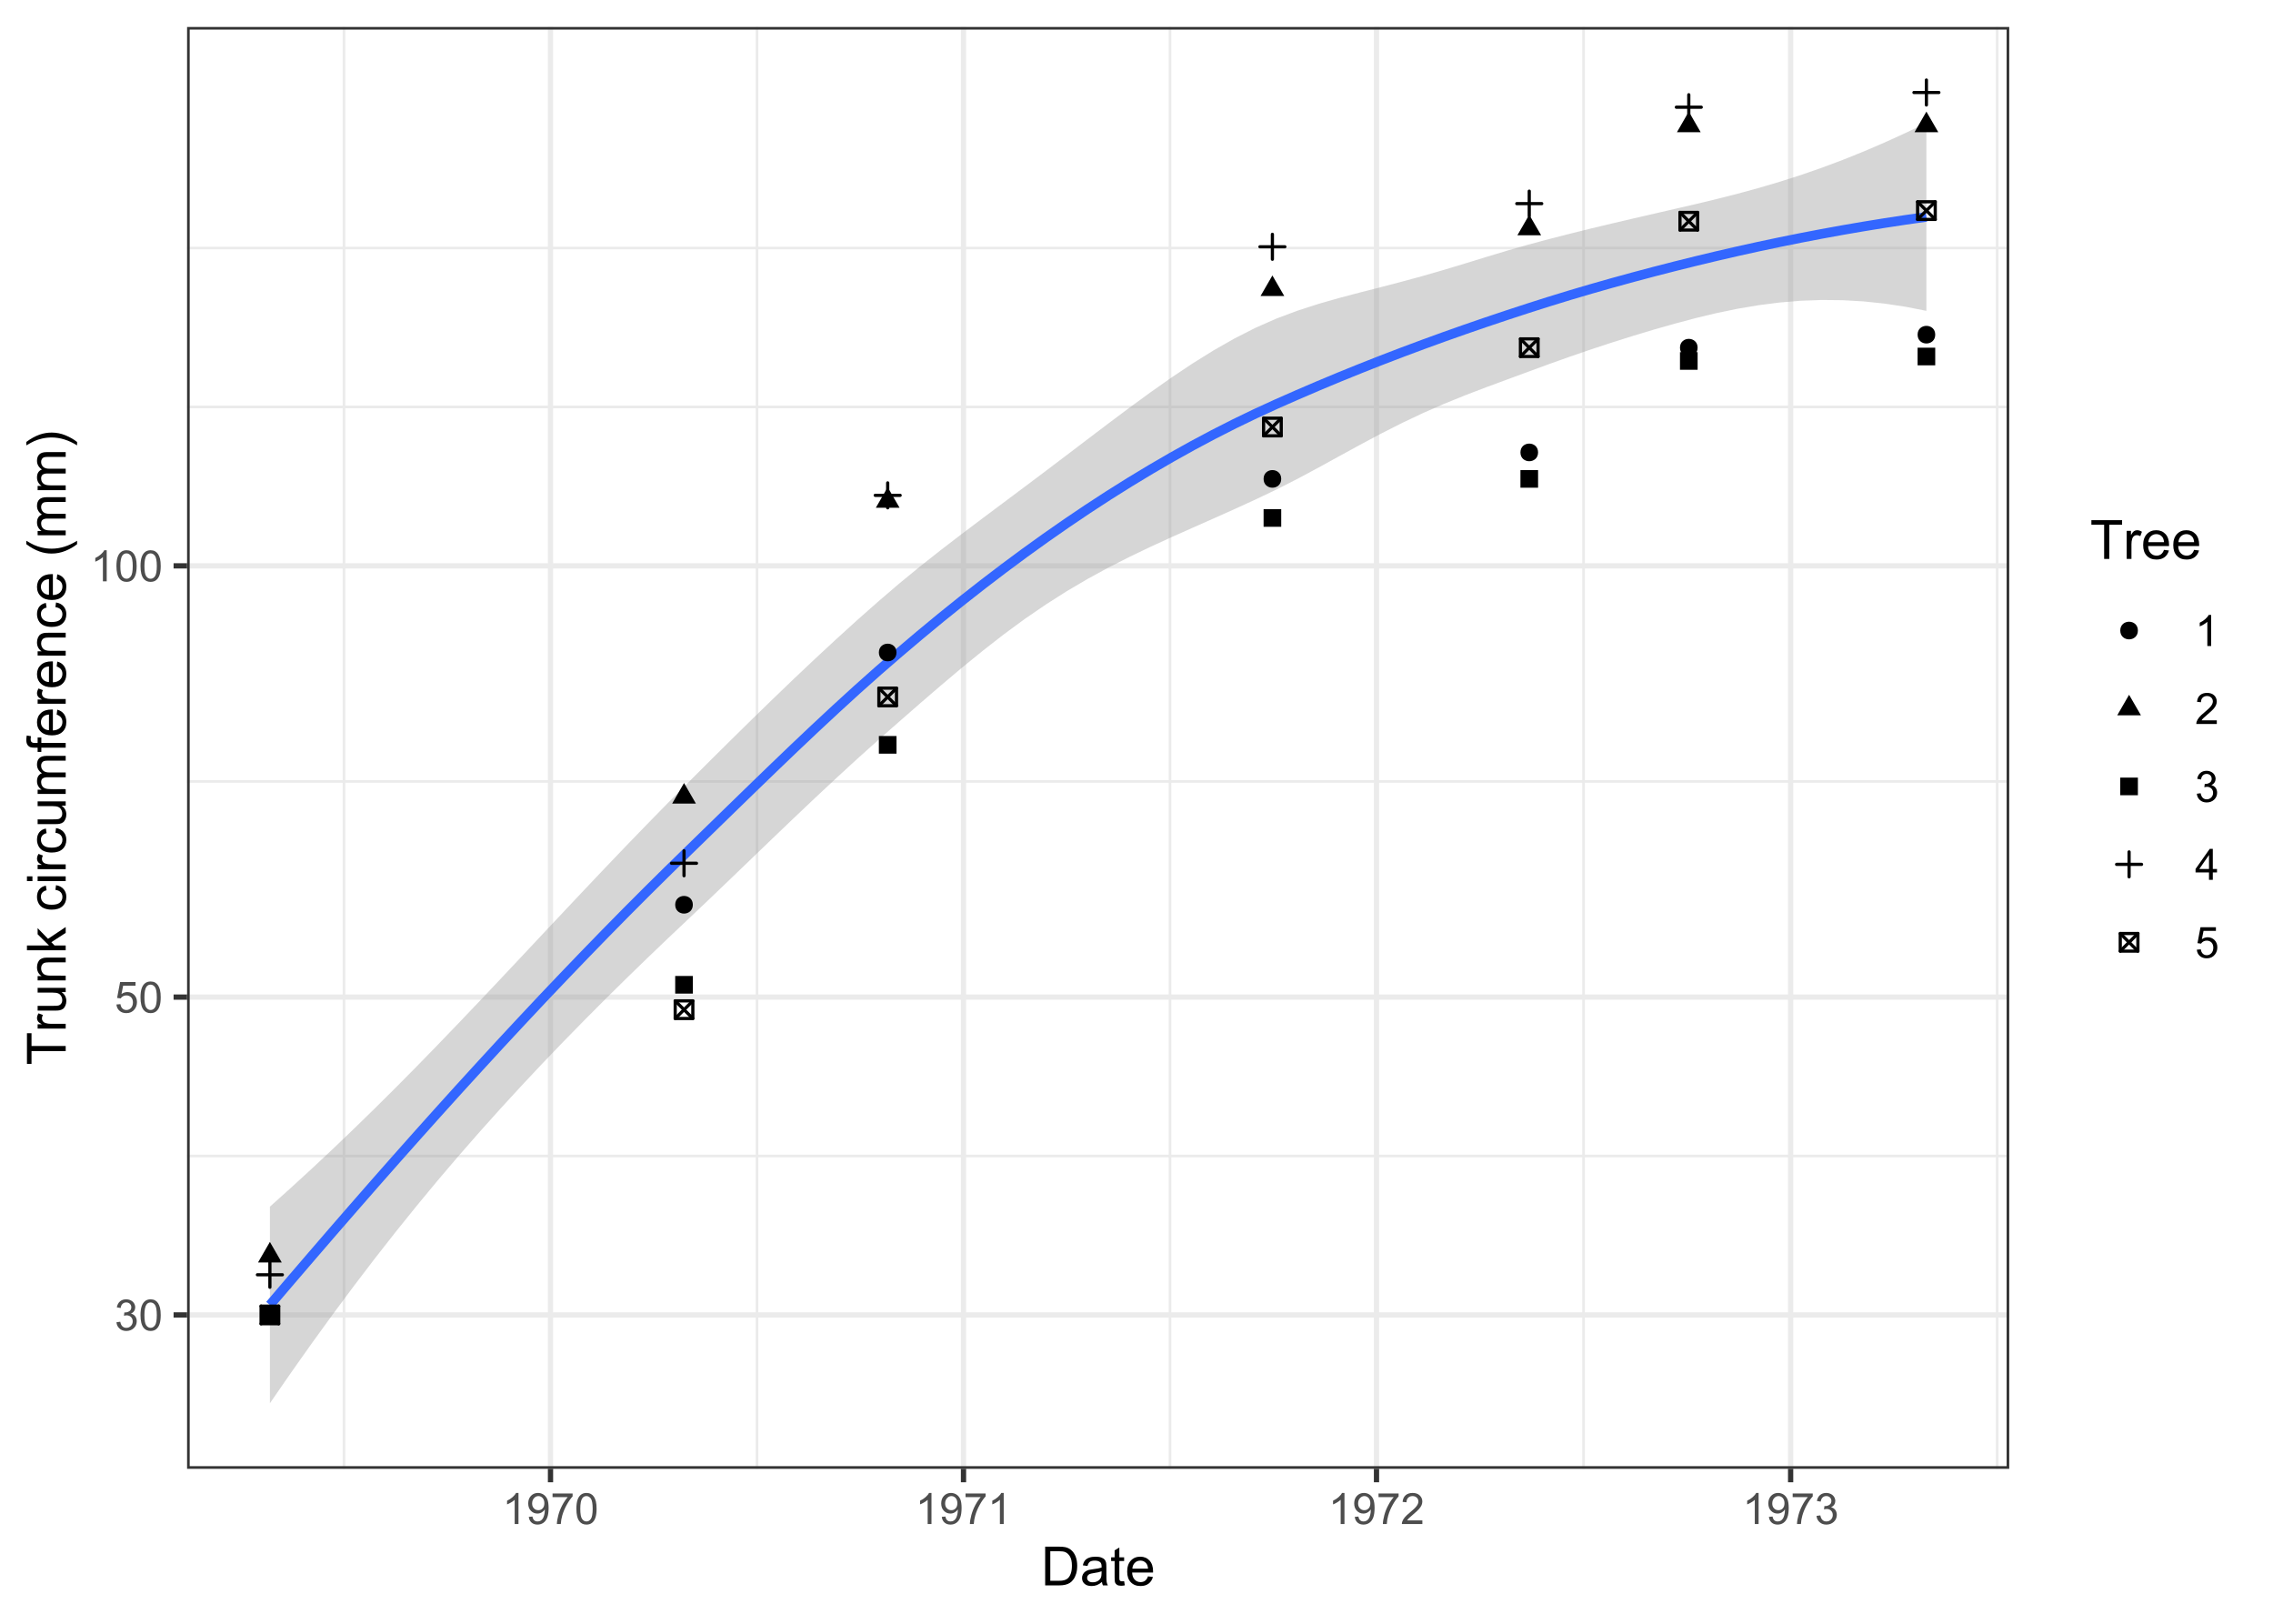 <?xml version="1.0" encoding="UTF-8"?>
<svg xmlns="http://www.w3.org/2000/svg" xmlns:xlink="http://www.w3.org/1999/xlink" width="504pt" height="360pt" viewBox="0 0 504 360" version="1.1">
<defs>
<g>
<symbol overflow="visible" id="glyph0-0">
<path style="stroke:none;" d="M 1.199 0 L 1.199 -6 L 6 -6 L 6 0 Z M 1.352 -0.148 L 5.852 -0.148 L 5.852 -5.852 L 1.352 -5.852 Z M 1.352 -0.148 "/>
</symbol>
<symbol overflow="visible" id="glyph0-1">
<path style="stroke:none;" d="M 0.402 -1.812 L 1.246 -1.926 C 1.34 -1.445 1.504 -1.102 1.738 -0.895 C 1.969 -0.68 2.254 -0.574 2.594 -0.578 C 2.988 -0.574 3.324 -0.711 3.598 -0.988 C 3.871 -1.262 4.008 -1.602 4.008 -2.012 C 4.008 -2.395 3.879 -2.715 3.629 -2.969 C 3.371 -3.219 3.051 -3.344 2.664 -3.348 C 2.5 -3.344 2.301 -3.312 2.066 -3.254 L 2.16 -3.992 C 2.215 -3.984 2.262 -3.984 2.297 -3.984 C 2.656 -3.984 2.977 -4.078 3.266 -4.266 C 3.551 -4.453 3.695 -4.742 3.699 -5.133 C 3.695 -5.441 3.59 -5.695 3.383 -5.902 C 3.172 -6.102 2.902 -6.203 2.574 -6.207 C 2.242 -6.203 1.969 -6.102 1.754 -5.895 C 1.531 -5.688 1.391 -5.379 1.332 -4.969 L 0.488 -5.117 C 0.586 -5.68 0.82 -6.121 1.188 -6.434 C 1.551 -6.742 2.008 -6.895 2.555 -6.898 C 2.93 -6.895 3.273 -6.816 3.59 -6.656 C 3.902 -6.496 4.145 -6.277 4.312 -6 C 4.48 -5.719 4.562 -5.422 4.566 -5.113 C 4.562 -4.812 4.484 -4.543 4.324 -4.301 C 4.164 -4.059 3.926 -3.863 3.617 -3.723 C 4.02 -3.625 4.336 -3.43 4.562 -3.137 C 4.785 -2.84 4.898 -2.473 4.902 -2.031 C 4.898 -1.426 4.68 -0.918 4.246 -0.504 C 3.805 -0.09 3.25 0.117 2.586 0.121 C 1.98 0.117 1.48 -0.059 1.086 -0.418 C 0.684 -0.773 0.457 -1.238 0.402 -1.812 Z M 0.402 -1.812 "/>
</symbol>
<symbol overflow="visible" id="glyph0-2">
<path style="stroke:none;" d="M 0.398 -3.391 C 0.398 -4.199 0.48 -4.852 0.648 -5.352 C 0.812 -5.844 1.062 -6.227 1.395 -6.496 C 1.723 -6.762 2.137 -6.895 2.641 -6.898 C 3.004 -6.895 3.328 -6.82 3.609 -6.676 C 3.887 -6.523 4.113 -6.312 4.297 -6.035 C 4.477 -5.754 4.621 -5.41 4.723 -5.012 C 4.824 -4.605 4.875 -4.066 4.879 -3.391 C 4.875 -2.582 4.793 -1.93 4.629 -1.438 C 4.465 -0.938 4.215 -0.555 3.887 -0.289 C 3.555 -0.016 3.141 0.117 2.641 0.117 C 1.973 0.117 1.453 -0.117 1.078 -0.594 C 0.625 -1.164 0.398 -2.098 0.398 -3.391 Z M 1.266 -3.391 C 1.266 -2.258 1.395 -1.508 1.66 -1.137 C 1.922 -0.762 2.25 -0.574 2.641 -0.578 C 3.023 -0.574 3.348 -0.762 3.613 -1.141 C 3.875 -1.512 4.008 -2.262 4.012 -3.391 C 4.008 -4.52 3.875 -5.27 3.613 -5.645 C 3.348 -6.012 3.02 -6.199 2.629 -6.203 C 2.238 -6.199 1.93 -6.035 1.703 -5.711 C 1.41 -5.289 1.266 -4.516 1.266 -3.391 Z M 1.266 -3.391 "/>
</symbol>
<symbol overflow="visible" id="glyph0-3">
<path style="stroke:none;" d="M 0.398 -1.801 L 1.285 -1.875 C 1.348 -1.441 1.5 -1.117 1.742 -0.902 C 1.977 -0.684 2.266 -0.574 2.605 -0.578 C 3.008 -0.574 3.352 -0.727 3.637 -1.035 C 3.914 -1.34 4.055 -1.746 4.059 -2.254 C 4.055 -2.734 3.918 -3.113 3.652 -3.395 C 3.379 -3.668 3.027 -3.809 2.594 -3.812 C 2.316 -3.809 2.07 -3.746 1.855 -3.625 C 1.633 -3.5 1.461 -3.34 1.34 -3.145 L 0.547 -3.25 L 1.215 -6.777 L 4.633 -6.777 L 4.633 -5.973 L 1.891 -5.973 L 1.52 -4.125 C 1.926 -4.41 2.359 -4.551 2.816 -4.555 C 3.414 -4.551 3.922 -4.344 4.336 -3.93 C 4.746 -3.512 4.949 -2.977 4.953 -2.328 C 4.949 -1.703 4.77 -1.168 4.41 -0.719 C 3.969 -0.16 3.367 0.117 2.605 0.117 C 1.977 0.117 1.465 -0.055 1.074 -0.406 C 0.676 -0.754 0.453 -1.219 0.398 -1.801 Z M 0.398 -1.801 "/>
</symbol>
<symbol overflow="visible" id="glyph0-4">
<path style="stroke:none;" d="M 3.578 0 L 2.734 0 L 2.734 -5.375 C 2.527 -5.18 2.262 -4.988 1.934 -4.793 C 1.602 -4.598 1.305 -4.453 1.047 -4.359 L 1.047 -5.176 C 1.516 -5.395 1.926 -5.664 2.281 -5.98 C 2.633 -6.293 2.883 -6.598 3.031 -6.898 L 3.578 -6.898 Z M 3.578 0 "/>
</symbol>
<symbol overflow="visible" id="glyph0-5">
<path style="stroke:none;" d="M 0.523 -1.59 L 1.336 -1.664 C 1.402 -1.281 1.531 -1.004 1.727 -0.836 C 1.918 -0.66 2.168 -0.574 2.477 -0.578 C 2.73 -0.574 2.957 -0.633 3.156 -0.754 C 3.348 -0.871 3.508 -1.031 3.637 -1.23 C 3.758 -1.426 3.863 -1.691 3.949 -2.031 C 4.035 -2.367 4.078 -2.711 4.078 -3.066 C 4.078 -3.098 4.074 -3.156 4.074 -3.234 C 3.902 -2.965 3.672 -2.746 3.383 -2.578 C 3.086 -2.41 2.77 -2.324 2.434 -2.328 C 1.859 -2.324 1.379 -2.531 0.988 -2.945 C 0.594 -3.355 0.398 -3.898 0.398 -4.578 C 0.398 -5.273 0.602 -5.836 1.016 -6.262 C 1.422 -6.684 1.938 -6.895 2.559 -6.898 C 3.004 -6.895 3.414 -6.777 3.785 -6.539 C 4.152 -6.297 4.434 -5.953 4.629 -5.512 C 4.82 -5.062 4.914 -4.418 4.918 -3.578 C 4.914 -2.695 4.82 -1.996 4.629 -1.477 C 4.438 -0.957 4.152 -0.559 3.777 -0.289 C 3.398 -0.016 2.957 0.117 2.457 0.117 C 1.914 0.117 1.477 -0.031 1.137 -0.328 C 0.797 -0.625 0.59 -1.043 0.523 -1.59 Z M 3.98 -4.621 C 3.977 -5.102 3.848 -5.484 3.594 -5.773 C 3.332 -6.055 3.023 -6.199 2.664 -6.203 C 2.285 -6.199 1.957 -6.047 1.684 -5.742 C 1.402 -5.434 1.266 -5.035 1.266 -4.551 C 1.266 -4.109 1.395 -3.754 1.66 -3.484 C 1.922 -3.207 2.25 -3.07 2.641 -3.074 C 3.027 -3.07 3.348 -3.207 3.602 -3.484 C 3.852 -3.754 3.977 -4.133 3.98 -4.621 Z M 3.98 -4.621 "/>
</symbol>
<symbol overflow="visible" id="glyph0-6">
<path style="stroke:none;" d="M 0.453 -5.973 L 0.453 -6.781 L 4.902 -6.781 L 4.902 -6.125 C 4.461 -5.656 4.027 -5.039 3.602 -4.27 C 3.168 -3.496 2.836 -2.703 2.605 -1.891 C 2.434 -1.312 2.324 -0.684 2.281 0 L 1.414 0 C 1.422 -0.539 1.531 -1.191 1.734 -1.961 C 1.938 -2.723 2.227 -3.461 2.609 -4.176 C 2.984 -4.883 3.391 -5.48 3.82 -5.973 Z M 0.453 -5.973 "/>
</symbol>
<symbol overflow="visible" id="glyph0-7">
<path style="stroke:none;" d="M 4.832 -0.812 L 4.832 0 L 0.289 0 C 0.281 -0.203 0.316 -0.398 0.391 -0.586 C 0.504 -0.895 0.688 -1.199 0.945 -1.5 C 1.195 -1.797 1.562 -2.141 2.047 -2.539 C 2.789 -3.148 3.297 -3.637 3.562 -3.996 C 3.824 -4.352 3.953 -4.688 3.957 -5.012 C 3.953 -5.34 3.836 -5.621 3.598 -5.855 C 3.355 -6.082 3.043 -6.199 2.664 -6.203 C 2.254 -6.199 1.93 -6.078 1.688 -5.836 C 1.441 -5.59 1.316 -5.25 1.316 -4.824 L 0.449 -4.914 C 0.508 -5.559 0.73 -6.051 1.121 -6.391 C 1.504 -6.727 2.023 -6.895 2.68 -6.898 C 3.336 -6.895 3.859 -6.715 4.246 -6.352 C 4.629 -5.984 4.82 -5.531 4.824 -4.992 C 4.82 -4.715 4.766 -4.441 4.652 -4.18 C 4.539 -3.91 4.352 -3.633 4.094 -3.34 C 3.832 -3.047 3.398 -2.645 2.793 -2.133 C 2.285 -1.707 1.961 -1.418 1.816 -1.266 C 1.672 -1.113 1.551 -0.961 1.461 -0.812 Z M 4.832 -0.812 "/>
</symbol>
<symbol overflow="visible" id="glyph0-8">
<path style="stroke:none;" d="M 3.102 0 L 3.102 -1.645 L 0.121 -1.645 L 0.121 -2.418 L 3.258 -6.871 L 3.945 -6.871 L 3.945 -2.418 L 4.875 -2.418 L 4.875 -1.645 L 3.945 -1.645 L 3.945 0 Z M 3.102 -2.418 L 3.102 -5.516 L 0.953 -2.418 Z M 3.102 -2.418 "/>
</symbol>
<symbol overflow="visible" id="glyph1-0">
<path style="stroke:none;" d="M 1.5 0 L 1.5 -7.5 L 7.5 -7.5 L 7.5 0 Z M 1.688 -0.188 L 7.312 -0.188 L 7.312 -7.312 L 1.688 -7.312 Z M 1.688 -0.188 "/>
</symbol>
<symbol overflow="visible" id="glyph1-1">
<path style="stroke:none;" d="M 0.926 0 L 0.926 -8.59 L 3.883 -8.59 C 4.551 -8.59 5.062 -8.547 5.414 -8.469 C 5.906 -8.352 6.324 -8.148 6.672 -7.852 C 7.121 -7.469 7.461 -6.977 7.688 -6.383 C 7.914 -5.785 8.027 -5.105 8.027 -4.344 C 8.027 -3.688 7.949 -3.109 7.797 -2.605 C 7.645 -2.102 7.449 -1.684 7.211 -1.355 C 6.973 -1.02 6.711 -0.762 6.43 -0.574 C 6.145 -0.387 5.805 -0.242 5.406 -0.145 C 5.004 -0.047 4.543 0 4.023 0 Z M 2.062 -1.016 L 3.898 -1.016 C 4.461 -1.012 4.906 -1.066 5.227 -1.172 C 5.547 -1.273 5.805 -1.422 6 -1.617 C 6.27 -1.887 6.477 -2.246 6.629 -2.703 C 6.777 -3.156 6.855 -3.711 6.855 -4.359 C 6.855 -5.258 6.707 -5.945 6.41 -6.43 C 6.113 -6.91 5.754 -7.234 5.336 -7.398 C 5.031 -7.516 4.543 -7.574 3.867 -7.578 L 2.062 -7.578 Z M 2.062 -1.016 "/>
</symbol>
<symbol overflow="visible" id="glyph1-2">
<path style="stroke:none;" d="M 4.852 -0.766 C 4.461 -0.434 4.082 -0.199 3.723 -0.062 C 3.355 0.074 2.969 0.141 2.562 0.141 C 1.875 0.141 1.352 -0.023 0.984 -0.359 C 0.617 -0.688 0.434 -1.117 0.434 -1.641 C 0.434 -1.945 0.5 -2.223 0.641 -2.473 C 0.777 -2.723 0.961 -2.926 1.188 -3.082 C 1.41 -3.234 1.664 -3.348 1.945 -3.43 C 2.152 -3.477 2.465 -3.531 2.883 -3.586 C 3.734 -3.688 4.359 -3.809 4.766 -3.949 C 4.766 -4.09 4.77 -4.18 4.77 -4.227 C 4.77 -4.648 4.668 -4.953 4.469 -5.133 C 4.199 -5.371 3.801 -5.488 3.27 -5.492 C 2.77 -5.488 2.402 -5.402 2.168 -5.23 C 1.934 -5.055 1.758 -4.746 1.648 -4.305 L 0.617 -4.445 C 0.707 -4.887 0.863 -5.242 1.078 -5.516 C 1.289 -5.781 1.598 -5.992 2.008 -6.141 C 2.41 -6.289 2.883 -6.363 3.422 -6.363 C 3.953 -6.363 4.383 -6.301 4.715 -6.176 C 5.047 -6.051 5.293 -5.891 5.449 -5.703 C 5.605 -5.512 5.715 -5.273 5.777 -4.984 C 5.809 -4.805 5.824 -4.48 5.828 -4.016 L 5.828 -2.609 C 5.824 -1.625 5.848 -1.004 5.895 -0.746 C 5.941 -0.484 6.031 -0.238 6.164 0 L 5.062 0 C 4.953 -0.219 4.883 -0.473 4.852 -0.766 Z M 4.766 -3.125 C 4.375 -2.965 3.801 -2.832 3.039 -2.727 C 2.605 -2.66 2.301 -2.59 2.121 -2.516 C 1.941 -2.434 1.801 -2.32 1.703 -2.172 C 1.605 -2.02 1.559 -1.852 1.559 -1.672 C 1.559 -1.387 1.664 -1.152 1.875 -0.969 C 2.086 -0.777 2.398 -0.684 2.812 -0.688 C 3.219 -0.684 3.578 -0.773 3.895 -0.953 C 4.211 -1.129 4.445 -1.371 4.594 -1.68 C 4.707 -1.918 4.762 -2.27 4.766 -2.734 Z M 4.766 -3.125 "/>
</symbol>
<symbol overflow="visible" id="glyph1-3">
<path style="stroke:none;" d="M 3.094 -0.945 L 3.246 -0.012 C 2.949 0.051 2.684 0.082 2.449 0.082 C 2.066 0.082 1.77 0.023 1.559 -0.098 C 1.348 -0.219 1.199 -0.379 1.113 -0.578 C 1.027 -0.773 0.984 -1.188 0.984 -1.82 L 0.984 -5.402 L 0.211 -5.402 L 0.211 -6.223 L 0.984 -6.223 L 0.984 -7.766 L 2.031 -8.398 L 2.031 -6.223 L 3.094 -6.223 L 3.094 -5.402 L 2.031 -5.402 L 2.031 -1.766 C 2.027 -1.461 2.047 -1.27 2.086 -1.184 C 2.125 -1.098 2.184 -1.027 2.27 -0.977 C 2.352 -0.926 2.473 -0.902 2.633 -0.902 C 2.742 -0.902 2.898 -0.914 3.094 -0.945 Z M 3.094 -0.945 "/>
</symbol>
<symbol overflow="visible" id="glyph1-4">
<path style="stroke:none;" d="M 5.051 -2.004 L 6.141 -1.867 C 5.969 -1.23 5.648 -0.738 5.184 -0.387 C 4.719 -0.035 4.125 0.141 3.406 0.141 C 2.492 0.141 1.77 -0.137 1.238 -0.699 C 0.699 -1.254 0.434 -2.043 0.438 -3.059 C 0.434 -4.105 0.703 -4.918 1.246 -5.496 C 1.781 -6.074 2.48 -6.363 3.344 -6.363 C 4.176 -6.363 4.855 -6.078 5.383 -5.512 C 5.91 -4.945 6.176 -4.148 6.176 -3.125 C 6.176 -3.059 6.172 -2.965 6.172 -2.844 L 1.531 -2.844 C 1.562 -2.156 1.758 -1.633 2.109 -1.27 C 2.457 -0.906 2.891 -0.727 3.41 -0.727 C 3.797 -0.727 4.125 -0.828 4.402 -1.031 C 4.672 -1.234 4.891 -1.559 5.051 -2.004 Z M 1.586 -3.711 L 5.062 -3.711 C 5.016 -4.227 4.883 -4.621 4.664 -4.887 C 4.328 -5.293 3.891 -5.496 3.359 -5.496 C 2.871 -5.496 2.465 -5.332 2.137 -5.008 C 1.805 -4.684 1.621 -4.25 1.586 -3.711 Z M 1.586 -3.711 "/>
</symbol>
<symbol overflow="visible" id="glyph1-5">
<path style="stroke:none;" d="M 3.109 0 L 3.109 -7.578 L 0.281 -7.578 L 0.281 -8.59 L 7.09 -8.59 L 7.09 -7.578 L 4.25 -7.578 L 4.25 0 Z M 3.109 0 "/>
</symbol>
<symbol overflow="visible" id="glyph1-6">
<path style="stroke:none;" d="M 0.781 0 L 0.781 -6.223 L 1.727 -6.223 L 1.727 -5.281 C 1.969 -5.719 2.191 -6.012 2.398 -6.152 C 2.602 -6.293 2.828 -6.363 3.078 -6.363 C 3.43 -6.363 3.793 -6.25 4.16 -6.023 L 3.797 -5.047 C 3.539 -5.195 3.281 -5.273 3.023 -5.273 C 2.793 -5.273 2.586 -5.203 2.402 -5.066 C 2.215 -4.926 2.082 -4.734 2.008 -4.488 C 1.891 -4.113 1.832 -3.703 1.836 -3.258 L 1.836 0 Z M 0.781 0 "/>
</symbol>
<symbol overflow="visible" id="glyph2-0">
<path style="stroke:none;" d="M 0 -1.5 L -7.5 -1.5 L -7.5 -7.5 L 0 -7.5 Z M -0.188 -1.688 L -0.188 -7.312 L -7.312 -7.312 L -7.312 -1.688 Z M -0.188 -1.688 "/>
</symbol>
<symbol overflow="visible" id="glyph2-1">
<path style="stroke:none;" d="M 0 -3.109 L -7.578 -3.113 L -7.578 -0.281 L -8.59 -0.281 L -8.59 -7.09 L -7.578 -7.09 L -7.578 -4.25 L 0 -4.25 Z M 0 -3.109 "/>
</symbol>
<symbol overflow="visible" id="glyph2-2">
<path style="stroke:none;" d="M 0 -0.781 L -6.223 -0.781 L -6.223 -1.73 L -5.281 -1.73 C -5.719 -1.969 -6.012 -2.191 -6.152 -2.398 C -6.293 -2.602 -6.363 -2.828 -6.363 -3.078 C -6.363 -3.43 -6.25 -3.793 -6.023 -4.16 L -5.047 -3.797 C -5.195 -3.539 -5.273 -3.281 -5.273 -3.023 C -5.273 -2.793 -5.203 -2.586 -5.066 -2.402 C -4.926 -2.219 -4.734 -2.086 -4.488 -2.012 C -4.113 -1.891 -3.703 -1.832 -3.258 -1.836 L 0 -1.836 Z M 0 -0.781 "/>
</symbol>
<symbol overflow="visible" id="glyph2-3">
<path style="stroke:none;" d="M 0 -4.867 L -0.914 -4.867 C -0.211 -4.379 0.141 -3.723 0.141 -2.895 C 0.141 -2.527 0.07 -2.184 -0.07 -1.867 C -0.211 -1.547 -0.387 -1.309 -0.598 -1.156 C -0.809 -1 -1.07 -0.895 -1.383 -0.832 C -1.59 -0.789 -1.918 -0.766 -2.367 -0.77 L -6.223 -0.77 L -6.223 -1.824 L -2.773 -1.824 C -2.219 -1.82 -1.848 -1.844 -1.656 -1.887 C -1.379 -1.949 -1.16 -2.09 -1.004 -2.309 C -0.84 -2.523 -0.762 -2.789 -0.766 -3.105 C -0.762 -3.418 -0.844 -3.715 -1.008 -3.996 C -1.172 -4.273 -1.391 -4.469 -1.672 -4.586 C -1.945 -4.699 -2.352 -4.758 -2.887 -4.758 L -6.223 -4.758 L -6.223 -5.812 L 0 -5.812 Z M 0 -4.867 "/>
</symbol>
<symbol overflow="visible" id="glyph2-4">
<path style="stroke:none;" d="M 0 -0.789 L -6.223 -0.793 L -6.223 -1.742 L -5.336 -1.742 C -6.02 -2.195 -6.363 -2.855 -6.363 -3.723 C -6.363 -4.09 -6.293 -4.434 -6.16 -4.754 C -6.023 -5.066 -5.848 -5.305 -5.633 -5.461 C -5.41 -5.617 -5.152 -5.727 -4.852 -5.789 C -4.656 -5.828 -4.312 -5.848 -3.824 -5.848 L 0 -5.848 L 0 -4.793 L -3.785 -4.793 C -4.215 -4.793 -4.535 -4.75 -4.75 -4.668 C -4.961 -4.586 -5.129 -4.441 -5.258 -4.234 C -5.383 -4.023 -5.449 -3.777 -5.449 -3.5 C -5.449 -3.047 -5.305 -2.66 -5.02 -2.336 C -4.734 -2.008 -4.195 -1.844 -3.398 -1.848 L 0 -1.844 Z M 0 -0.789 "/>
</symbol>
<symbol overflow="visible" id="glyph2-5">
<path style="stroke:none;" d="M 0 -0.797 L -8.59 -0.797 L -8.59 -1.852 L -3.691 -1.852 L -6.223 -4.348 L -6.223 -5.711 L -3.914 -3.336 L 0 -5.953 L 0 -4.652 L -3.18 -2.594 L -2.469 -1.852 L 0 -1.852 Z M 0 -0.797 "/>
</symbol>
<symbol overflow="visible" id="glyph2-6">
<path style="stroke:none;" d=""/>
</symbol>
<symbol overflow="visible" id="glyph2-7">
<path style="stroke:none;" d="M -2.277 -4.852 L -2.145 -5.891 C -1.426 -5.773 -0.863 -5.484 -0.465 -5.02 C -0.059 -4.551 0.141 -3.977 0.141 -3.297 C 0.141 -2.445 -0.137 -1.762 -0.695 -1.246 C -1.25 -0.727 -2.047 -0.469 -3.086 -0.469 C -3.754 -0.469 -4.344 -0.578 -4.852 -0.801 C -5.355 -1.023 -5.73 -1.363 -5.984 -1.82 C -6.234 -2.273 -6.363 -2.77 -6.363 -3.305 C -6.363 -3.98 -6.191 -4.531 -5.848 -4.965 C -5.504 -5.391 -5.02 -5.668 -4.395 -5.789 L -4.234 -4.766 C -4.652 -4.664 -4.969 -4.492 -5.18 -4.246 C -5.391 -3.996 -5.496 -3.695 -5.496 -3.348 C -5.496 -2.812 -5.305 -2.383 -4.922 -2.051 C -4.539 -1.719 -3.938 -1.551 -3.117 -1.555 C -2.281 -1.551 -1.672 -1.711 -1.293 -2.035 C -0.914 -2.352 -0.727 -2.77 -0.727 -3.289 C -0.727 -3.695 -0.852 -4.043 -1.105 -4.324 C -1.359 -4.602 -1.75 -4.777 -2.277 -4.852 Z M -2.277 -4.852 "/>
</symbol>
<symbol overflow="visible" id="glyph2-8">
<path style="stroke:none;" d="M -7.375 -0.797 L -8.59 -0.797 L -8.59 -1.852 L -7.375 -1.852 Z M 0 -0.797 L -6.223 -0.797 L -6.223 -1.852 L 0 -1.852 Z M 0 -0.797 "/>
</symbol>
<symbol overflow="visible" id="glyph2-9">
<path style="stroke:none;" d="M 0 -0.789 L -6.223 -0.793 L -6.223 -1.734 L -5.352 -1.734 C -5.648 -1.93 -5.895 -2.188 -6.082 -2.512 C -6.27 -2.836 -6.363 -3.207 -6.363 -3.621 C -6.363 -4.082 -6.266 -4.457 -6.074 -4.754 C -5.883 -5.043 -5.617 -5.254 -5.273 -5.379 C -6 -5.871 -6.363 -6.512 -6.363 -7.301 C -6.363 -7.918 -6.191 -8.391 -5.848 -8.723 C -5.504 -9.055 -4.977 -9.223 -4.27 -9.223 L 0 -9.223 L 0 -8.172 L -3.918 -8.172 C -4.336 -8.168 -4.641 -8.133 -4.828 -8.07 C -5.016 -8 -5.164 -7.879 -5.277 -7.699 C -5.391 -7.52 -5.449 -7.309 -5.449 -7.066 C -5.449 -6.629 -5.301 -6.266 -5.012 -5.977 C -4.719 -5.688 -4.254 -5.543 -3.613 -5.543 L 0 -5.543 L 0 -4.488 L -4.043 -4.488 C -4.512 -4.488 -4.863 -4.402 -5.098 -4.23 C -5.332 -4.059 -5.449 -3.777 -5.449 -3.387 C -5.449 -3.09 -5.371 -2.812 -5.215 -2.562 C -5.059 -2.309 -4.828 -2.129 -4.527 -2.016 C -4.227 -1.902 -3.793 -1.844 -3.227 -1.848 L 0 -1.844 Z M 0 -0.789 "/>
</symbol>
<symbol overflow="visible" id="glyph2-10">
<path style="stroke:none;" d="M 0 -1.043 L -5.402 -1.043 L -5.402 -0.113 L -6.223 -0.113 L -6.223 -1.043 L -6.883 -1.043 C -7.301 -1.043 -7.613 -1.078 -7.816 -1.156 C -8.09 -1.254 -8.309 -1.434 -8.48 -1.691 C -8.645 -1.945 -8.73 -2.305 -8.734 -2.766 C -8.73 -3.062 -8.695 -3.391 -8.633 -3.75 L -7.711 -3.594 C -7.75 -3.371 -7.77 -3.164 -7.77 -2.973 C -7.77 -2.648 -7.699 -2.422 -7.562 -2.293 C -7.426 -2.156 -7.172 -2.09 -6.797 -2.094 L -6.223 -2.094 L -6.223 -3.305 L -5.402 -3.305 L -5.402 -2.094 L 0 -2.094 Z M 0 -1.043 "/>
</symbol>
<symbol overflow="visible" id="glyph2-11">
<path style="stroke:none;" d="M -2.004 -5.051 L -1.867 -6.141 C -1.23 -5.969 -0.738 -5.648 -0.387 -5.184 C -0.035 -4.719 0.141 -4.125 0.141 -3.406 C 0.141 -2.492 -0.137 -1.77 -0.699 -1.238 C -1.254 -0.703 -2.043 -0.438 -3.059 -0.441 C -4.105 -0.438 -4.918 -0.707 -5.496 -1.25 C -6.074 -1.785 -6.363 -2.484 -6.363 -3.348 C -6.363 -4.176 -6.078 -4.855 -5.512 -5.383 C -4.945 -5.91 -4.148 -6.176 -3.121 -6.176 C -3.055 -6.176 -2.961 -6.172 -2.84 -6.172 L -2.844 -1.531 C -2.156 -1.566 -1.633 -1.762 -1.27 -2.109 C -0.906 -2.457 -0.727 -2.891 -0.727 -3.41 C -0.727 -3.797 -0.828 -4.125 -1.031 -4.402 C -1.234 -4.672 -1.559 -4.891 -2.004 -5.051 Z M -3.711 -1.59 L -3.707 -5.062 C -4.227 -5.016 -4.621 -4.883 -4.887 -4.664 C -5.293 -4.328 -5.496 -3.891 -5.496 -3.359 C -5.496 -2.871 -5.332 -2.465 -5.008 -2.137 C -4.684 -1.805 -4.25 -1.621 -3.711 -1.59 Z M -3.711 -1.59 "/>
</symbol>
<symbol overflow="visible" id="glyph2-12">
<path style="stroke:none;" d="M 2.523 -2.805 C 1.789 -2.223 0.934 -1.73 -0.051 -1.328 C -1.035 -0.926 -2.055 -0.727 -3.109 -0.727 C -4.039 -0.727 -4.93 -0.875 -5.781 -1.18 C -6.77 -1.527 -7.754 -2.07 -8.734 -2.809 L -8.734 -3.562 C -7.918 -3.09 -7.34 -2.777 -6.996 -2.625 C -6.457 -2.387 -5.895 -2.199 -5.309 -2.062 C -4.574 -1.895 -3.84 -1.809 -3.105 -1.812 C -1.223 -1.809 0.652 -2.395 2.523 -3.562 Z M 2.523 -2.805 "/>
</symbol>
<symbol overflow="visible" id="glyph2-13">
<path style="stroke:none;" d="M 2.523 -1.48 L 2.523 -0.727 C 0.652 -1.891 -1.223 -2.473 -3.105 -2.477 C -3.84 -2.477 -4.566 -2.395 -5.289 -2.227 C -5.875 -2.094 -6.438 -1.906 -6.977 -1.672 C -7.328 -1.516 -7.914 -1.203 -8.734 -0.727 L -8.734 -1.484 C -7.754 -2.215 -6.77 -2.758 -5.781 -3.113 C -4.93 -3.41 -4.039 -3.562 -3.109 -3.562 C -2.051 -3.562 -1.031 -3.359 -0.051 -2.957 C 0.934 -2.551 1.789 -2.059 2.523 -1.48 Z M 2.523 -1.48 "/>
</symbol>
</g>
<clipPath id="clip1">
  <path d="M 41.48 5.977 L 445.516 5.977 L 445.516 325.645 L 41.48 325.645 Z M 41.48 5.977 "/>
</clipPath>
<clipPath id="clip2">
  <path d="M 41.48 256 L 445.516 256 L 445.516 257 L 41.48 257 Z M 41.48 256 "/>
</clipPath>
<clipPath id="clip3">
  <path d="M 41.48 172 L 445.516 172 L 445.516 174 L 41.48 174 Z M 41.48 172 "/>
</clipPath>
<clipPath id="clip4">
  <path d="M 41.48 89 L 445.516 89 L 445.516 91 L 41.48 91 Z M 41.48 89 "/>
</clipPath>
<clipPath id="clip5">
  <path d="M 41.48 54 L 445.516 54 L 445.516 56 L 41.48 56 Z M 41.48 54 "/>
</clipPath>
<clipPath id="clip6">
  <path d="M 75 5.977 L 77 5.977 L 77 325.645 L 75 325.645 Z M 75 5.977 "/>
</clipPath>
<clipPath id="clip7">
  <path d="M 167 5.977 L 169 5.977 L 169 325.645 L 167 325.645 Z M 167 5.977 "/>
</clipPath>
<clipPath id="clip8">
  <path d="M 259 5.977 L 260 5.977 L 260 325.645 L 259 325.645 Z M 259 5.977 "/>
</clipPath>
<clipPath id="clip9">
  <path d="M 350 5.977 L 352 5.977 L 352 325.645 L 350 325.645 Z M 350 5.977 "/>
</clipPath>
<clipPath id="clip10">
  <path d="M 442 5.977 L 444 5.977 L 444 325.645 L 442 325.645 Z M 442 5.977 "/>
</clipPath>
<clipPath id="clip11">
  <path d="M 41.48 290 L 445.516 290 L 445.516 293 L 41.48 293 Z M 41.48 290 "/>
</clipPath>
<clipPath id="clip12">
  <path d="M 41.48 220 L 445.516 220 L 445.516 222 L 41.48 222 Z M 41.48 220 "/>
</clipPath>
<clipPath id="clip13">
  <path d="M 41.48 124 L 445.516 124 L 445.516 127 L 41.48 127 Z M 41.48 124 "/>
</clipPath>
<clipPath id="clip14">
  <path d="M 121 5.977 L 123 5.977 L 123 325.645 L 121 325.645 Z M 121 5.977 "/>
</clipPath>
<clipPath id="clip15">
  <path d="M 213 5.977 L 215 5.977 L 215 325.645 L 213 325.645 Z M 213 5.977 "/>
</clipPath>
<clipPath id="clip16">
  <path d="M 304 5.977 L 306 5.977 L 306 325.645 L 304 325.645 Z M 304 5.977 "/>
</clipPath>
<clipPath id="clip17">
  <path d="M 396 5.977 L 398 5.977 L 398 325.645 L 396 325.645 Z M 396 5.977 "/>
</clipPath>
<clipPath id="clip18">
  <path d="M 41.48 5.977 L 445.516 5.977 L 445.516 325.645 L 41.48 325.645 Z M 41.48 5.977 "/>
</clipPath>
</defs>
<g id="surface99">
<rect x="0" y="0" width="504" height="360" style="fill:rgb(100%,100%,100%);fill-opacity:1;stroke:none;"/>
<rect x="0" y="0" width="504" height="360" style="fill:rgb(100%,100%,100%);fill-opacity:1;stroke:none;"/>
<path style="fill:none;stroke-width:1.164;stroke-linecap:round;stroke-linejoin:round;stroke:rgb(100%,100%,100%);stroke-opacity:1;stroke-miterlimit:10;" d="M 0 360 L 504 360 L 504 0 L 0 0 Z M 0 360 "/>
<g clip-path="url(#clip1)" clip-rule="nonzero">
<path style=" stroke:none;fill-rule:nonzero;fill:rgb(100%,100%,100%);fill-opacity:1;" d="M 41.48 325.645 L 445.516 325.645 L 445.516 5.977 L 41.48 5.977 Z M 41.48 325.645 "/>
</g>
<g clip-path="url(#clip2)" clip-rule="nonzero">
<path style="fill:none;stroke-width:0.582;stroke-linecap:butt;stroke-linejoin:round;stroke:rgb(92.157%,92.157%,92.157%);stroke-opacity:1;stroke-miterlimit:10;" d="M 41.48 256.301 L 445.516 256.301 "/>
</g>
<g clip-path="url(#clip3)" clip-rule="nonzero">
<path style="fill:none;stroke-width:0.582;stroke-linecap:butt;stroke-linejoin:round;stroke:rgb(92.157%,92.157%,92.157%);stroke-opacity:1;stroke-miterlimit:10;" d="M 41.48 173.262 L 445.516 173.262 "/>
</g>
<g clip-path="url(#clip4)" clip-rule="nonzero">
<path style="fill:none;stroke-width:0.582;stroke-linecap:butt;stroke-linejoin:round;stroke:rgb(92.157%,92.157%,92.157%);stroke-opacity:1;stroke-miterlimit:10;" d="M 41.48 90.223 L 445.516 90.223 "/>
</g>
<g clip-path="url(#clip5)" clip-rule="nonzero">
<path style="fill:none;stroke-width:0.582;stroke-linecap:butt;stroke-linejoin:round;stroke:rgb(92.157%,92.157%,92.157%);stroke-opacity:1;stroke-miterlimit:10;" d="M 41.48 54.992 L 445.516 54.992 "/>
</g>
<g clip-path="url(#clip6)" clip-rule="nonzero">
<path style="fill:none;stroke-width:0.582;stroke-linecap:butt;stroke-linejoin:round;stroke:rgb(92.157%,92.157%,92.157%);stroke-opacity:1;stroke-miterlimit:10;" d="M 76.277 325.645 L 76.277 5.977 "/>
</g>
<g clip-path="url(#clip7)" clip-rule="nonzero">
<path style="fill:none;stroke-width:0.582;stroke-linecap:butt;stroke-linejoin:round;stroke:rgb(92.157%,92.157%,92.157%);stroke-opacity:1;stroke-miterlimit:10;" d="M 167.852 325.645 L 167.852 5.977 "/>
</g>
<g clip-path="url(#clip8)" clip-rule="nonzero">
<path style="fill:none;stroke-width:0.582;stroke-linecap:butt;stroke-linejoin:round;stroke:rgb(92.157%,92.157%,92.157%);stroke-opacity:1;stroke-miterlimit:10;" d="M 259.43 325.645 L 259.43 5.977 "/>
</g>
<g clip-path="url(#clip9)" clip-rule="nonzero">
<path style="fill:none;stroke-width:0.582;stroke-linecap:butt;stroke-linejoin:round;stroke:rgb(92.157%,92.157%,92.157%);stroke-opacity:1;stroke-miterlimit:10;" d="M 351.129 325.645 L 351.129 5.977 "/>
</g>
<g clip-path="url(#clip10)" clip-rule="nonzero">
<path style="fill:none;stroke-width:0.582;stroke-linecap:butt;stroke-linejoin:round;stroke:rgb(92.157%,92.157%,92.157%);stroke-opacity:1;stroke-miterlimit:10;" d="M 442.832 325.645 L 442.832 5.977 "/>
</g>
<g clip-path="url(#clip11)" clip-rule="nonzero">
<path style="fill:none;stroke-width:1.164;stroke-linecap:butt;stroke-linejoin:round;stroke:rgb(92.157%,92.157%,92.157%);stroke-opacity:1;stroke-miterlimit:10;" d="M 41.48 291.531 L 445.516 291.531 "/>
</g>
<g clip-path="url(#clip12)" clip-rule="nonzero">
<path style="fill:none;stroke-width:1.164;stroke-linecap:butt;stroke-linejoin:round;stroke:rgb(92.157%,92.157%,92.157%);stroke-opacity:1;stroke-miterlimit:10;" d="M 41.48 221.07 L 445.516 221.07 "/>
</g>
<g clip-path="url(#clip13)" clip-rule="nonzero">
<path style="fill:none;stroke-width:1.164;stroke-linecap:butt;stroke-linejoin:round;stroke:rgb(92.157%,92.157%,92.157%);stroke-opacity:1;stroke-miterlimit:10;" d="M 41.48 125.453 L 445.516 125.453 "/>
</g>
<g clip-path="url(#clip14)" clip-rule="nonzero">
<path style="fill:none;stroke-width:1.164;stroke-linecap:butt;stroke-linejoin:round;stroke:rgb(92.157%,92.157%,92.157%);stroke-opacity:1;stroke-miterlimit:10;" d="M 122.066 325.645 L 122.066 5.977 "/>
</g>
<g clip-path="url(#clip15)" clip-rule="nonzero">
<path style="fill:none;stroke-width:1.164;stroke-linecap:butt;stroke-linejoin:round;stroke:rgb(92.157%,92.157%,92.157%);stroke-opacity:1;stroke-miterlimit:10;" d="M 213.641 325.645 L 213.641 5.977 "/>
</g>
<g clip-path="url(#clip16)" clip-rule="nonzero">
<path style="fill:none;stroke-width:1.164;stroke-linecap:butt;stroke-linejoin:round;stroke:rgb(92.157%,92.157%,92.157%);stroke-opacity:1;stroke-miterlimit:10;" d="M 305.215 325.645 L 305.215 5.977 "/>
</g>
<g clip-path="url(#clip17)" clip-rule="nonzero">
<path style="fill:none;stroke-width:1.164;stroke-linecap:butt;stroke-linejoin:round;stroke:rgb(92.157%,92.157%,92.157%);stroke-opacity:1;stroke-miterlimit:10;" d="M 397.043 325.645 L 397.043 5.977 "/>
</g>
<path style=" stroke:none;fill-rule:nonzero;fill:rgb(60%,60%,60%);fill-opacity:0.4;" d="M 59.844 267.535 L 64.492 263.363 L 69.145 259.098 L 73.793 254.742 L 78.441 250.293 L 83.09 245.762 L 87.742 241.141 L 92.391 236.445 L 97.039 231.672 L 101.688 226.84 L 106.34 221.957 L 110.988 217.039 L 115.637 212.094 L 120.285 207.137 L 124.938 202.188 L 129.586 197.258 L 134.234 192.355 L 138.883 187.492 L 143.535 182.688 L 148.184 177.938 L 152.832 173.262 L 157.48 168.617 L 162.133 164.008 L 166.781 159.438 L 171.43 154.918 L 176.078 150.453 L 180.73 146.059 L 185.379 141.746 L 190.027 137.523 L 194.68 133.41 L 199.328 129.426 L 203.977 125.613 L 208.625 121.938 L 213.277 118.371 L 217.926 114.867 L 227.223 107.914 L 231.875 104.418 L 236.523 100.898 L 241.172 97.367 L 245.82 93.844 L 250.473 90.363 L 255.121 86.965 L 259.77 83.695 L 264.418 80.59 L 269.07 77.695 L 273.719 75.047 L 278.367 72.684 L 283.016 70.633 L 287.668 68.891 L 292.316 67.387 L 296.965 66.059 L 301.613 64.832 L 306.266 63.641 L 310.914 62.43 L 315.562 61.16 L 320.211 59.816 L 324.863 58.414 L 329.512 56.984 L 334.16 55.582 L 338.812 54.254 L 343.461 53.008 L 348.109 51.816 L 352.758 50.664 L 357.41 49.551 L 362.059 48.461 L 371.355 46.32 L 376.008 45.246 L 380.656 44.125 L 385.305 42.945 L 389.953 41.676 L 394.605 40.305 L 399.254 38.82 L 403.902 37.211 L 408.551 35.469 L 413.203 33.602 L 417.852 31.605 L 422.5 29.488 L 427.148 27.258 L 427.148 68.918 L 422.5 68.008 L 417.852 67.309 L 413.203 66.824 L 408.551 66.555 L 403.902 66.508 L 399.254 66.684 L 394.605 67.07 L 389.953 67.664 L 385.305 68.449 L 380.656 69.406 L 376.008 70.52 L 371.355 71.758 L 366.707 73.078 L 362.059 74.477 L 357.41 75.945 L 352.758 77.477 L 348.109 79.07 L 343.461 80.723 L 338.812 82.434 L 334.16 84.148 L 329.512 85.867 L 324.863 87.645 L 320.211 89.531 L 315.562 91.562 L 310.914 93.762 L 306.266 96.117 L 301.613 98.594 L 296.965 101.137 L 292.316 103.688 L 287.668 106.176 L 283.016 108.539 L 278.367 110.754 L 273.719 112.883 L 269.07 114.961 L 264.418 117.02 L 259.77 119.094 L 255.121 121.227 L 250.473 123.453 L 245.82 125.812 L 241.172 128.348 L 236.523 131.082 L 231.875 134.043 L 227.223 137.23 L 222.574 140.645 L 217.926 144.266 L 213.277 148.051 L 208.625 151.973 L 203.977 155.98 L 199.328 160.039 L 194.68 164.125 L 190.027 168.297 L 185.379 172.566 L 180.73 176.91 L 176.078 181.316 L 171.43 185.762 L 166.781 190.234 L 162.133 194.703 L 157.48 199.16 L 152.832 203.574 L 148.184 207.965 L 143.535 212.414 L 138.883 216.93 L 134.234 221.516 L 129.586 226.18 L 124.938 230.93 L 120.285 235.77 L 115.637 240.719 L 110.988 245.777 L 106.34 250.961 L 101.688 256.277 L 97.039 261.738 L 92.391 267.352 L 87.742 273.121 L 83.09 279.055 L 78.441 285.148 L 73.793 291.402 L 69.145 297.816 L 64.492 304.391 L 59.844 311.117 Z M 59.844 267.535 "/>
<path style="fill:none;stroke-width:2.134;stroke-linecap:butt;stroke-linejoin:round;stroke:rgb(20%,40%,100%);stroke-opacity:1;stroke-miterlimit:10;" d="M 59.844 289.324 L 64.492 283.875 L 69.145 278.457 L 73.793 273.07 L 78.441 267.723 L 83.09 262.406 L 87.742 257.133 L 92.391 251.898 L 97.039 246.707 L 101.688 241.559 L 106.34 236.461 L 110.988 231.406 L 115.637 226.406 L 120.285 221.453 L 124.938 216.559 L 129.586 211.719 L 134.234 206.938 L 138.883 202.211 L 143.535 197.551 L 148.184 192.953 L 152.832 188.418 L 157.48 183.887 L 162.133 179.355 L 166.781 174.836 L 171.43 170.34 L 176.078 165.883 L 180.73 161.484 L 185.379 157.156 L 190.027 152.91 L 194.68 148.766 L 199.328 144.734 L 203.977 140.797 L 208.625 136.953 L 213.277 133.211 L 217.926 129.566 L 222.574 126.02 L 227.223 122.574 L 231.875 119.23 L 236.523 115.992 L 241.172 112.855 L 245.82 109.828 L 250.473 106.906 L 255.121 104.098 L 259.77 101.395 L 264.418 98.805 L 269.07 96.328 L 273.719 93.965 L 278.367 91.719 L 283.016 89.586 L 287.668 87.535 L 292.316 85.539 L 296.965 83.598 L 301.613 81.715 L 306.266 79.879 L 310.914 78.098 L 315.562 76.363 L 320.211 74.672 L 324.863 73.027 L 329.512 71.426 L 334.16 69.867 L 338.812 68.344 L 343.461 66.867 L 348.109 65.441 L 352.758 64.07 L 357.41 62.746 L 362.059 61.469 L 366.707 60.234 L 371.355 59.039 L 376.008 57.883 L 380.656 56.766 L 385.305 55.695 L 389.953 54.668 L 394.605 53.688 L 399.254 52.75 L 403.902 51.859 L 408.551 51.012 L 413.203 50.211 L 417.852 49.457 L 422.5 48.75 L 427.148 48.086 "/>
<path style=" stroke:none;fill-rule:nonzero;fill:rgb(0%,0%,0%);fill-opacity:1;" d="M 61.797 291.531 C 61.797 294.141 57.891 294.141 57.891 291.531 C 57.891 288.926 61.797 288.926 61.797 291.531 "/>
<path style=" stroke:none;fill-rule:nonzero;fill:rgb(0%,0%,0%);fill-opacity:1;" d="M 153.625 200.594 C 153.625 203.203 149.715 203.203 149.715 200.594 C 149.715 197.988 153.625 197.988 153.625 200.594 "/>
<path style=" stroke:none;fill-rule:nonzero;fill:rgb(0%,0%,0%);fill-opacity:1;" d="M 198.785 144.664 C 198.785 147.27 194.875 147.27 194.875 144.664 C 194.875 142.059 198.785 142.059 198.785 144.664 "/>
<path style=" stroke:none;fill-rule:nonzero;fill:rgb(0%,0%,0%);fill-opacity:1;" d="M 284.09 106.176 C 284.09 108.781 280.18 108.781 280.18 106.176 C 280.18 103.57 284.09 103.57 284.09 106.176 "/>
<path style=" stroke:none;fill-rule:nonzero;fill:rgb(0%,0%,0%);fill-opacity:1;" d="M 341.043 100.305 C 341.043 102.91 337.133 102.91 337.133 100.305 C 337.133 97.699 341.043 97.699 341.043 100.305 "/>
<path style=" stroke:none;fill-rule:nonzero;fill:rgb(0%,0%,0%);fill-opacity:1;" d="M 376.418 77.086 C 376.418 79.691 372.508 79.691 372.508 77.086 C 372.508 74.477 376.418 74.477 376.418 77.086 "/>
<path style=" stroke:none;fill-rule:nonzero;fill:rgb(0%,0%,0%);fill-opacity:1;" d="M 429.105 74.199 C 429.105 76.809 425.195 76.809 425.195 74.199 C 425.195 71.594 429.105 71.594 429.105 74.199 "/>
<path style=" stroke:none;fill-rule:nonzero;fill:rgb(0%,0%,0%);fill-opacity:1;" d="M 59.844 275.344 L 62.477 279.906 L 57.211 279.906 Z M 59.844 275.344 "/>
<path style=" stroke:none;fill-rule:nonzero;fill:rgb(0%,0%,0%);fill-opacity:1;" d="M 151.672 173.602 L 154.305 178.16 L 149.039 178.16 Z M 151.672 173.602 "/>
<path style=" stroke:none;fill-rule:nonzero;fill:rgb(0%,0%,0%);fill-opacity:1;" d="M 196.832 108.02 L 199.465 112.578 L 194.199 112.578 Z M 196.832 108.02 "/>
<path style=" stroke:none;fill-rule:nonzero;fill:rgb(0%,0%,0%);fill-opacity:1;" d="M 282.133 61.074 L 284.766 65.633 L 279.5 65.633 Z M 282.133 61.074 "/>
<path style=" stroke:none;fill-rule:nonzero;fill:rgb(0%,0%,0%);fill-opacity:1;" d="M 339.086 47.605 L 341.719 52.164 L 336.453 52.164 Z M 339.086 47.605 "/>
<path style=" stroke:none;fill-rule:nonzero;fill:rgb(0%,0%,0%);fill-opacity:1;" d="M 374.461 24.746 L 377.094 29.309 L 371.832 29.309 Z M 374.461 24.746 "/>
<path style=" stroke:none;fill-rule:nonzero;fill:rgb(0%,0%,0%);fill-opacity:1;" d="M 427.148 24.746 L 429.781 29.309 L 424.516 29.309 Z M 427.148 24.746 "/>
<path style=" stroke:none;fill-rule:nonzero;fill:rgb(0%,0%,0%);fill-opacity:1;" d="M 57.891 293.488 L 61.797 293.488 L 61.797 289.578 L 57.891 289.578 Z M 57.891 293.488 "/>
<path style=" stroke:none;fill-rule:nonzero;fill:rgb(0%,0%,0%);fill-opacity:1;" d="M 149.715 220.293 L 153.625 220.293 L 153.625 216.383 L 149.715 216.383 Z M 149.715 220.293 "/>
<path style=" stroke:none;fill-rule:nonzero;fill:rgb(0%,0%,0%);fill-opacity:1;" d="M 194.875 167.094 L 198.785 167.094 L 198.785 163.184 L 194.875 163.184 Z M 194.875 167.094 "/>
<path style=" stroke:none;fill-rule:nonzero;fill:rgb(0%,0%,0%);fill-opacity:1;" d="M 280.18 116.793 L 284.09 116.793 L 284.09 112.883 L 280.18 112.883 Z M 280.18 116.793 "/>
<path style=" stroke:none;fill-rule:nonzero;fill:rgb(0%,0%,0%);fill-opacity:1;" d="M 337.133 108.129 L 341.043 108.129 L 341.043 104.223 L 337.133 104.223 Z M 337.133 108.129 "/>
<path style=" stroke:none;fill-rule:nonzero;fill:rgb(0%,0%,0%);fill-opacity:1;" d="M 372.508 81.984 L 376.418 81.984 L 376.418 78.074 L 372.508 78.074 Z M 372.508 81.984 "/>
<path style=" stroke:none;fill-rule:nonzero;fill:rgb(0%,0%,0%);fill-opacity:1;" d="M 425.195 80.996 L 429.105 80.996 L 429.105 77.086 L 425.195 77.086 Z M 425.195 80.996 "/>
<path style="fill:none;stroke-width:0.709;stroke-linecap:round;stroke-linejoin:round;stroke:rgb(0%,0%,0%);stroke-opacity:1;stroke-miterlimit:10;" d="M 57.078 282.629 L 62.609 282.629 "/>
<path style="fill:none;stroke-width:0.709;stroke-linecap:round;stroke-linejoin:round;stroke:rgb(0%,0%,0%);stroke-opacity:1;stroke-miterlimit:10;" d="M 59.844 285.395 L 59.844 279.867 "/>
<path style="fill:none;stroke-width:0.709;stroke-linecap:round;stroke-linejoin:round;stroke:rgb(0%,0%,0%);stroke-opacity:1;stroke-miterlimit:10;" d="M 148.906 191.395 L 154.434 191.395 "/>
<path style="fill:none;stroke-width:0.709;stroke-linecap:round;stroke-linejoin:round;stroke:rgb(0%,0%,0%);stroke-opacity:1;stroke-miterlimit:10;" d="M 151.672 194.16 L 151.672 188.633 "/>
<path style="fill:none;stroke-width:0.709;stroke-linecap:round;stroke-linejoin:round;stroke:rgb(0%,0%,0%);stroke-opacity:1;stroke-miterlimit:10;" d="M 194.066 109.82 L 199.594 109.82 "/>
<path style="fill:none;stroke-width:0.709;stroke-linecap:round;stroke-linejoin:round;stroke:rgb(0%,0%,0%);stroke-opacity:1;stroke-miterlimit:10;" d="M 196.832 112.586 L 196.832 107.059 "/>
<path style="fill:none;stroke-width:0.709;stroke-linecap:round;stroke-linejoin:round;stroke:rgb(0%,0%,0%);stroke-opacity:1;stroke-miterlimit:10;" d="M 279.371 54.715 L 284.898 54.715 "/>
<path style="fill:none;stroke-width:0.709;stroke-linecap:round;stroke-linejoin:round;stroke:rgb(0%,0%,0%);stroke-opacity:1;stroke-miterlimit:10;" d="M 282.133 57.48 L 282.133 51.949 "/>
<path style="fill:none;stroke-width:0.709;stroke-linecap:round;stroke-linejoin:round;stroke:rgb(0%,0%,0%);stroke-opacity:1;stroke-miterlimit:10;" d="M 336.324 45.145 L 341.852 45.145 "/>
<path style="fill:none;stroke-width:0.709;stroke-linecap:round;stroke-linejoin:round;stroke:rgb(0%,0%,0%);stroke-opacity:1;stroke-miterlimit:10;" d="M 339.086 47.906 L 339.086 42.379 "/>
<path style="fill:none;stroke-width:0.709;stroke-linecap:round;stroke-linejoin:round;stroke:rgb(0%,0%,0%);stroke-opacity:1;stroke-miterlimit:10;" d="M 371.699 23.77 L 377.227 23.77 "/>
<path style="fill:none;stroke-width:0.709;stroke-linecap:round;stroke-linejoin:round;stroke:rgb(0%,0%,0%);stroke-opacity:1;stroke-miterlimit:10;" d="M 374.461 26.535 L 374.461 21.004 "/>
<path style="fill:none;stroke-width:0.709;stroke-linecap:round;stroke-linejoin:round;stroke:rgb(0%,0%,0%);stroke-opacity:1;stroke-miterlimit:10;" d="M 424.387 20.508 L 429.914 20.508 "/>
<path style="fill:none;stroke-width:0.709;stroke-linecap:round;stroke-linejoin:round;stroke:rgb(0%,0%,0%);stroke-opacity:1;stroke-miterlimit:10;" d="M 427.148 23.273 L 427.148 17.742 "/>
<path style="fill:none;stroke-width:0.709;stroke-linecap:round;stroke-linejoin:round;stroke:rgb(0%,0%,0%);stroke-opacity:1;stroke-miterlimit:10;" d="M 57.891 293.488 L 61.801 293.488 L 61.801 289.578 L 57.891 289.578 Z M 57.891 293.488 "/>
<path style="fill:none;stroke-width:0.709;stroke-linecap:round;stroke-linejoin:round;stroke:rgb(0%,0%,0%);stroke-opacity:1;stroke-miterlimit:10;" d="M 57.891 293.488 L 61.797 289.578 "/>
<path style="fill:none;stroke-width:0.709;stroke-linecap:round;stroke-linejoin:round;stroke:rgb(0%,0%,0%);stroke-opacity:1;stroke-miterlimit:10;" d="M 57.891 289.578 L 61.797 293.488 "/>
<path style="fill:none;stroke-width:0.709;stroke-linecap:round;stroke-linejoin:round;stroke:rgb(0%,0%,0%);stroke-opacity:1;stroke-miterlimit:10;" d="M 149.715 225.809 L 153.625 225.809 L 153.625 221.898 L 149.715 221.898 Z M 149.715 225.809 "/>
<path style="fill:none;stroke-width:0.709;stroke-linecap:round;stroke-linejoin:round;stroke:rgb(0%,0%,0%);stroke-opacity:1;stroke-miterlimit:10;" d="M 149.715 225.809 L 153.625 221.902 "/>
<path style="fill:none;stroke-width:0.709;stroke-linecap:round;stroke-linejoin:round;stroke:rgb(0%,0%,0%);stroke-opacity:1;stroke-miterlimit:10;" d="M 149.715 221.902 L 153.625 225.809 "/>
<path style="fill:none;stroke-width:0.709;stroke-linecap:round;stroke-linejoin:round;stroke:rgb(0%,0%,0%);stroke-opacity:1;stroke-miterlimit:10;" d="M 194.875 156.477 L 198.785 156.477 L 198.785 152.566 L 194.875 152.566 Z M 194.875 156.477 "/>
<path style="fill:none;stroke-width:0.709;stroke-linecap:round;stroke-linejoin:round;stroke:rgb(0%,0%,0%);stroke-opacity:1;stroke-miterlimit:10;" d="M 194.875 156.477 L 198.785 152.566 "/>
<path style="fill:none;stroke-width:0.709;stroke-linecap:round;stroke-linejoin:round;stroke:rgb(0%,0%,0%);stroke-opacity:1;stroke-miterlimit:10;" d="M 194.875 152.566 L 198.785 156.477 "/>
<path style="fill:none;stroke-width:0.709;stroke-linecap:round;stroke-linejoin:round;stroke:rgb(0%,0%,0%);stroke-opacity:1;stroke-miterlimit:10;" d="M 280.18 96.629 L 284.09 96.629 L 284.09 92.719 L 280.18 92.719 Z M 280.18 96.629 "/>
<path style="fill:none;stroke-width:0.709;stroke-linecap:round;stroke-linejoin:round;stroke:rgb(0%,0%,0%);stroke-opacity:1;stroke-miterlimit:10;" d="M 280.18 96.629 L 284.09 92.719 "/>
<path style="fill:none;stroke-width:0.709;stroke-linecap:round;stroke-linejoin:round;stroke:rgb(0%,0%,0%);stroke-opacity:1;stroke-miterlimit:10;" d="M 280.18 92.719 L 284.09 96.629 "/>
<path style="fill:none;stroke-width:0.709;stroke-linecap:round;stroke-linejoin:round;stroke:rgb(0%,0%,0%);stroke-opacity:1;stroke-miterlimit:10;" d="M 337.133 79.039 L 341.043 79.039 L 341.043 75.129 L 337.133 75.129 Z M 337.133 79.039 "/>
<path style="fill:none;stroke-width:0.709;stroke-linecap:round;stroke-linejoin:round;stroke:rgb(0%,0%,0%);stroke-opacity:1;stroke-miterlimit:10;" d="M 337.133 79.039 L 341.043 75.129 "/>
<path style="fill:none;stroke-width:0.709;stroke-linecap:round;stroke-linejoin:round;stroke:rgb(0%,0%,0%);stroke-opacity:1;stroke-miterlimit:10;" d="M 337.133 75.129 L 341.043 79.039 "/>
<path style="fill:none;stroke-width:0.709;stroke-linecap:round;stroke-linejoin:round;stroke:rgb(0%,0%,0%);stroke-opacity:1;stroke-miterlimit:10;" d="M 372.508 51.004 L 376.418 51.004 L 376.418 47.094 L 372.508 47.094 Z M 372.508 51.004 "/>
<path style="fill:none;stroke-width:0.709;stroke-linecap:round;stroke-linejoin:round;stroke:rgb(0%,0%,0%);stroke-opacity:1;stroke-miterlimit:10;" d="M 372.508 51.004 L 376.418 47.098 "/>
<path style="fill:none;stroke-width:0.709;stroke-linecap:round;stroke-linejoin:round;stroke:rgb(0%,0%,0%);stroke-opacity:1;stroke-miterlimit:10;" d="M 372.508 47.098 L 376.418 51.004 "/>
<path style="fill:none;stroke-width:0.709;stroke-linecap:round;stroke-linejoin:round;stroke:rgb(0%,0%,0%);stroke-opacity:1;stroke-miterlimit:10;" d="M 425.195 48.648 L 429.105 48.648 L 429.105 44.738 L 425.195 44.738 Z M 425.195 48.648 "/>
<path style="fill:none;stroke-width:0.709;stroke-linecap:round;stroke-linejoin:round;stroke:rgb(0%,0%,0%);stroke-opacity:1;stroke-miterlimit:10;" d="M 425.195 48.648 L 429.105 44.738 "/>
<path style="fill:none;stroke-width:0.709;stroke-linecap:round;stroke-linejoin:round;stroke:rgb(0%,0%,0%);stroke-opacity:1;stroke-miterlimit:10;" d="M 425.195 44.738 L 429.105 48.648 "/>
<g clip-path="url(#clip18)" clip-rule="nonzero">
<path style="fill:none;stroke-width:1.164;stroke-linecap:round;stroke-linejoin:round;stroke:rgb(20%,20%,20%);stroke-opacity:1;stroke-miterlimit:10;" d="M 41.48 325.645 L 445.516 325.645 L 445.516 5.977 L 41.48 5.977 Z M 41.48 325.645 "/>
</g>
<g style="fill:rgb(30.196%,30.196%,30.196%);fill-opacity:1;">
  <use xlink:href="#glyph0-1" x="25.418" y="294.969"/>
  <use xlink:href="#glyph0-2" x="30.757" y="294.969"/>
</g>
<g style="fill:rgb(30.196%,30.196%,30.196%);fill-opacity:1;">
  <use xlink:href="#glyph0-3" x="25.418" y="224.504"/>
  <use xlink:href="#glyph0-2" x="30.757" y="224.504"/>
</g>
<g style="fill:rgb(30.196%,30.196%,30.196%);fill-opacity:1;">
  <use xlink:href="#glyph0-4" x="20.082" y="128.891"/>
  <use xlink:href="#glyph0-2" x="25.421" y="128.891"/>
  <use xlink:href="#glyph0-2" x="30.76" y="128.891"/>
</g>
<path style="fill:none;stroke-width:1.164;stroke-linecap:butt;stroke-linejoin:round;stroke:rgb(20%,20%,20%);stroke-opacity:1;stroke-miterlimit:10;" d="M 38.488 291.531 L 41.48 291.531 "/>
<path style="fill:none;stroke-width:1.164;stroke-linecap:butt;stroke-linejoin:round;stroke:rgb(20%,20%,20%);stroke-opacity:1;stroke-miterlimit:10;" d="M 38.488 221.07 L 41.48 221.07 "/>
<path style="fill:none;stroke-width:1.164;stroke-linecap:butt;stroke-linejoin:round;stroke:rgb(20%,20%,20%);stroke-opacity:1;stroke-miterlimit:10;" d="M 38.488 125.453 L 41.48 125.453 "/>
<path style="fill:none;stroke-width:1.164;stroke-linecap:butt;stroke-linejoin:round;stroke:rgb(20%,20%,20%);stroke-opacity:1;stroke-miterlimit:10;" d="M 122.066 328.637 L 122.066 325.645 "/>
<path style="fill:none;stroke-width:1.164;stroke-linecap:butt;stroke-linejoin:round;stroke:rgb(20%,20%,20%);stroke-opacity:1;stroke-miterlimit:10;" d="M 213.641 328.637 L 213.641 325.645 "/>
<path style="fill:none;stroke-width:1.164;stroke-linecap:butt;stroke-linejoin:round;stroke:rgb(20%,20%,20%);stroke-opacity:1;stroke-miterlimit:10;" d="M 305.215 328.637 L 305.215 325.645 "/>
<path style="fill:none;stroke-width:1.164;stroke-linecap:butt;stroke-linejoin:round;stroke:rgb(20%,20%,20%);stroke-opacity:1;stroke-miterlimit:10;" d="M 397.043 328.637 L 397.043 325.645 "/>
<g style="fill:rgb(30.196%,30.196%,30.196%);fill-opacity:1;">
  <use xlink:href="#glyph0-4" x="111.387" y="337.898"/>
  <use xlink:href="#glyph0-5" x="116.726" y="337.898"/>
  <use xlink:href="#glyph0-6" x="122.065" y="337.898"/>
  <use xlink:href="#glyph0-2" x="127.404" y="337.898"/>
</g>
<g style="fill:rgb(30.196%,30.196%,30.196%);fill-opacity:1;">
  <use xlink:href="#glyph0-4" x="202.961" y="337.898"/>
  <use xlink:href="#glyph0-5" x="208.3" y="337.898"/>
  <use xlink:href="#glyph0-6" x="213.639" y="337.898"/>
  <use xlink:href="#glyph0-4" x="218.978" y="337.898"/>
</g>
<g style="fill:rgb(30.196%,30.196%,30.196%);fill-opacity:1;">
  <use xlink:href="#glyph0-4" x="294.535" y="337.898"/>
  <use xlink:href="#glyph0-5" x="299.874" y="337.898"/>
  <use xlink:href="#glyph0-6" x="305.213" y="337.898"/>
  <use xlink:href="#glyph0-7" x="310.552" y="337.898"/>
</g>
<g style="fill:rgb(30.196%,30.196%,30.196%);fill-opacity:1;">
  <use xlink:href="#glyph0-4" x="386.363" y="337.898"/>
  <use xlink:href="#glyph0-5" x="391.702" y="337.898"/>
  <use xlink:href="#glyph0-6" x="397.041" y="337.898"/>
  <use xlink:href="#glyph0-1" x="402.38" y="337.898"/>
</g>
<g style="fill:rgb(0%,0%,0%);fill-opacity:1;">
  <use xlink:href="#glyph1-1" x="230.824" y="351.496"/>
  <use xlink:href="#glyph1-2" x="239.49" y="351.496"/>
  <use xlink:href="#glyph1-3" x="246.164" y="351.496"/>
  <use xlink:href="#glyph1-4" x="249.498" y="351.496"/>
</g>
<g style="fill:rgb(0%,0%,0%);fill-opacity:1;">
  <use xlink:href="#glyph2-1" x="14.566" y="236.156"/>
  <use xlink:href="#glyph2-2" x="14.566" y="228.826"/>
  <use xlink:href="#glyph2-3" x="14.566" y="224.83"/>
  <use xlink:href="#glyph2-4" x="14.566" y="218.156"/>
  <use xlink:href="#glyph2-5" x="14.566" y="211.482"/>
  <use xlink:href="#glyph2-6" x="14.566" y="205.482"/>
  <use xlink:href="#glyph2-7" x="14.566" y="202.148"/>
  <use xlink:href="#glyph2-8" x="14.566" y="196.148"/>
  <use xlink:href="#glyph2-2" x="14.566" y="193.482"/>
  <use xlink:href="#glyph2-7" x="14.566" y="189.486"/>
  <use xlink:href="#glyph2-3" x="14.566" y="183.486"/>
  <use xlink:href="#glyph2-9" x="14.566" y="176.812"/>
  <use xlink:href="#glyph2-10" x="14.566" y="166.816"/>
  <use xlink:href="#glyph2-11" x="14.566" y="163.482"/>
  <use xlink:href="#glyph2-2" x="14.566" y="156.809"/>
  <use xlink:href="#glyph2-11" x="14.566" y="152.812"/>
  <use xlink:href="#glyph2-4" x="14.566" y="146.139"/>
  <use xlink:href="#glyph2-7" x="14.566" y="139.465"/>
  <use xlink:href="#glyph2-11" x="14.566" y="133.465"/>
  <use xlink:href="#glyph2-6" x="14.566" y="126.791"/>
  <use xlink:href="#glyph2-12" x="14.566" y="123.457"/>
  <use xlink:href="#glyph2-9" x="14.566" y="119.461"/>
  <use xlink:href="#glyph2-9" x="14.566" y="109.465"/>
  <use xlink:href="#glyph2-13" x="14.566" y="99.469"/>
</g>
<path style=" stroke:none;fill-rule:nonzero;fill:rgb(100%,100%,100%);fill-opacity:1;" d="M 457.469 223.535 L 498.02 223.535 L 498.02 108.086 L 457.469 108.086 Z M 457.469 223.535 "/>
<g style="fill:rgb(0%,0%,0%);fill-opacity:1;">
  <use xlink:href="#glyph1-5" x="463.449" y="123.918"/>
  <use xlink:href="#glyph1-6" x="470.779" y="123.918"/>
  <use xlink:href="#glyph1-4" x="474.775" y="123.918"/>
  <use xlink:href="#glyph1-4" x="481.449" y="123.918"/>
</g>
<path style=" stroke:none;fill-rule:nonzero;fill:rgb(100%,100%,100%);fill-opacity:1;" d="M 463.449 148.438 L 480.73 148.438 L 480.73 131.156 L 463.449 131.156 Z M 463.449 148.438 "/>
<path style=" stroke:none;fill-rule:nonzero;fill:rgb(0%,0%,0%);fill-opacity:1;" d="M 474.043 139.797 C 474.043 142.406 470.133 142.406 470.133 139.797 C 470.133 137.191 474.043 137.191 474.043 139.797 "/>
<path style=" stroke:none;fill-rule:nonzero;fill:rgb(100%,100%,100%);fill-opacity:1;" d="M 463.449 165.719 L 480.73 165.719 L 480.73 148.438 L 463.449 148.438 Z M 463.449 165.719 "/>
<path style=" stroke:none;fill-rule:nonzero;fill:rgb(0%,0%,0%);fill-opacity:1;" d="M 472.09 154.039 L 474.723 158.598 L 469.457 158.598 Z M 472.09 154.039 "/>
<path style=" stroke:none;fill-rule:nonzero;fill:rgb(100%,100%,100%);fill-opacity:1;" d="M 463.449 183 L 480.73 183 L 480.73 165.719 L 463.449 165.719 Z M 463.449 183 "/>
<path style=" stroke:none;fill-rule:nonzero;fill:rgb(0%,0%,0%);fill-opacity:1;" d="M 470.133 176.312 L 474.043 176.312 L 474.043 172.402 L 470.133 172.402 Z M 470.133 176.312 "/>
<path style=" stroke:none;fill-rule:nonzero;fill:rgb(100%,100%,100%);fill-opacity:1;" d="M 463.449 200.277 L 480.73 200.277 L 480.73 182.996 L 463.449 182.996 Z M 463.449 200.277 "/>
<path style="fill:none;stroke-width:0.709;stroke-linecap:round;stroke-linejoin:round;stroke:rgb(0%,0%,0%);stroke-opacity:1;stroke-miterlimit:10;" d="M 469.324 191.637 L 474.852 191.637 "/>
<path style="fill:none;stroke-width:0.709;stroke-linecap:round;stroke-linejoin:round;stroke:rgb(0%,0%,0%);stroke-opacity:1;stroke-miterlimit:10;" d="M 472.09 194.402 L 472.09 188.875 "/>
<path style=" stroke:none;fill-rule:nonzero;fill:rgb(100%,100%,100%);fill-opacity:1;" d="M 463.449 217.559 L 480.73 217.559 L 480.73 200.277 L 463.449 200.277 Z M 463.449 217.559 "/>
<path style="fill:none;stroke-width:0.709;stroke-linecap:round;stroke-linejoin:round;stroke:rgb(0%,0%,0%);stroke-opacity:1;stroke-miterlimit:10;" d="M 470.133 210.875 L 474.043 210.875 L 474.043 206.965 L 470.133 206.965 Z M 470.133 210.875 "/>
<path style="fill:none;stroke-width:0.709;stroke-linecap:round;stroke-linejoin:round;stroke:rgb(0%,0%,0%);stroke-opacity:1;stroke-miterlimit:10;" d="M 470.133 210.875 L 474.043 206.965 "/>
<path style="fill:none;stroke-width:0.709;stroke-linecap:round;stroke-linejoin:round;stroke:rgb(0%,0%,0%);stroke-opacity:1;stroke-miterlimit:10;" d="M 470.133 206.965 L 474.043 210.875 "/>
<g style="fill:rgb(0%,0%,0%);fill-opacity:1;">
  <use xlink:href="#glyph0-4" x="486.707" y="143.234"/>
</g>
<g style="fill:rgb(0%,0%,0%);fill-opacity:1;">
  <use xlink:href="#glyph0-7" x="486.707" y="160.516"/>
</g>
<g style="fill:rgb(0%,0%,0%);fill-opacity:1;">
  <use xlink:href="#glyph0-1" x="486.707" y="177.793"/>
</g>
<g style="fill:rgb(0%,0%,0%);fill-opacity:1;">
  <use xlink:href="#glyph0-8" x="486.707" y="195.074"/>
</g>
<g style="fill:rgb(0%,0%,0%);fill-opacity:1;">
  <use xlink:href="#glyph0-3" x="486.707" y="212.355"/>
</g>
</g>
</svg>
